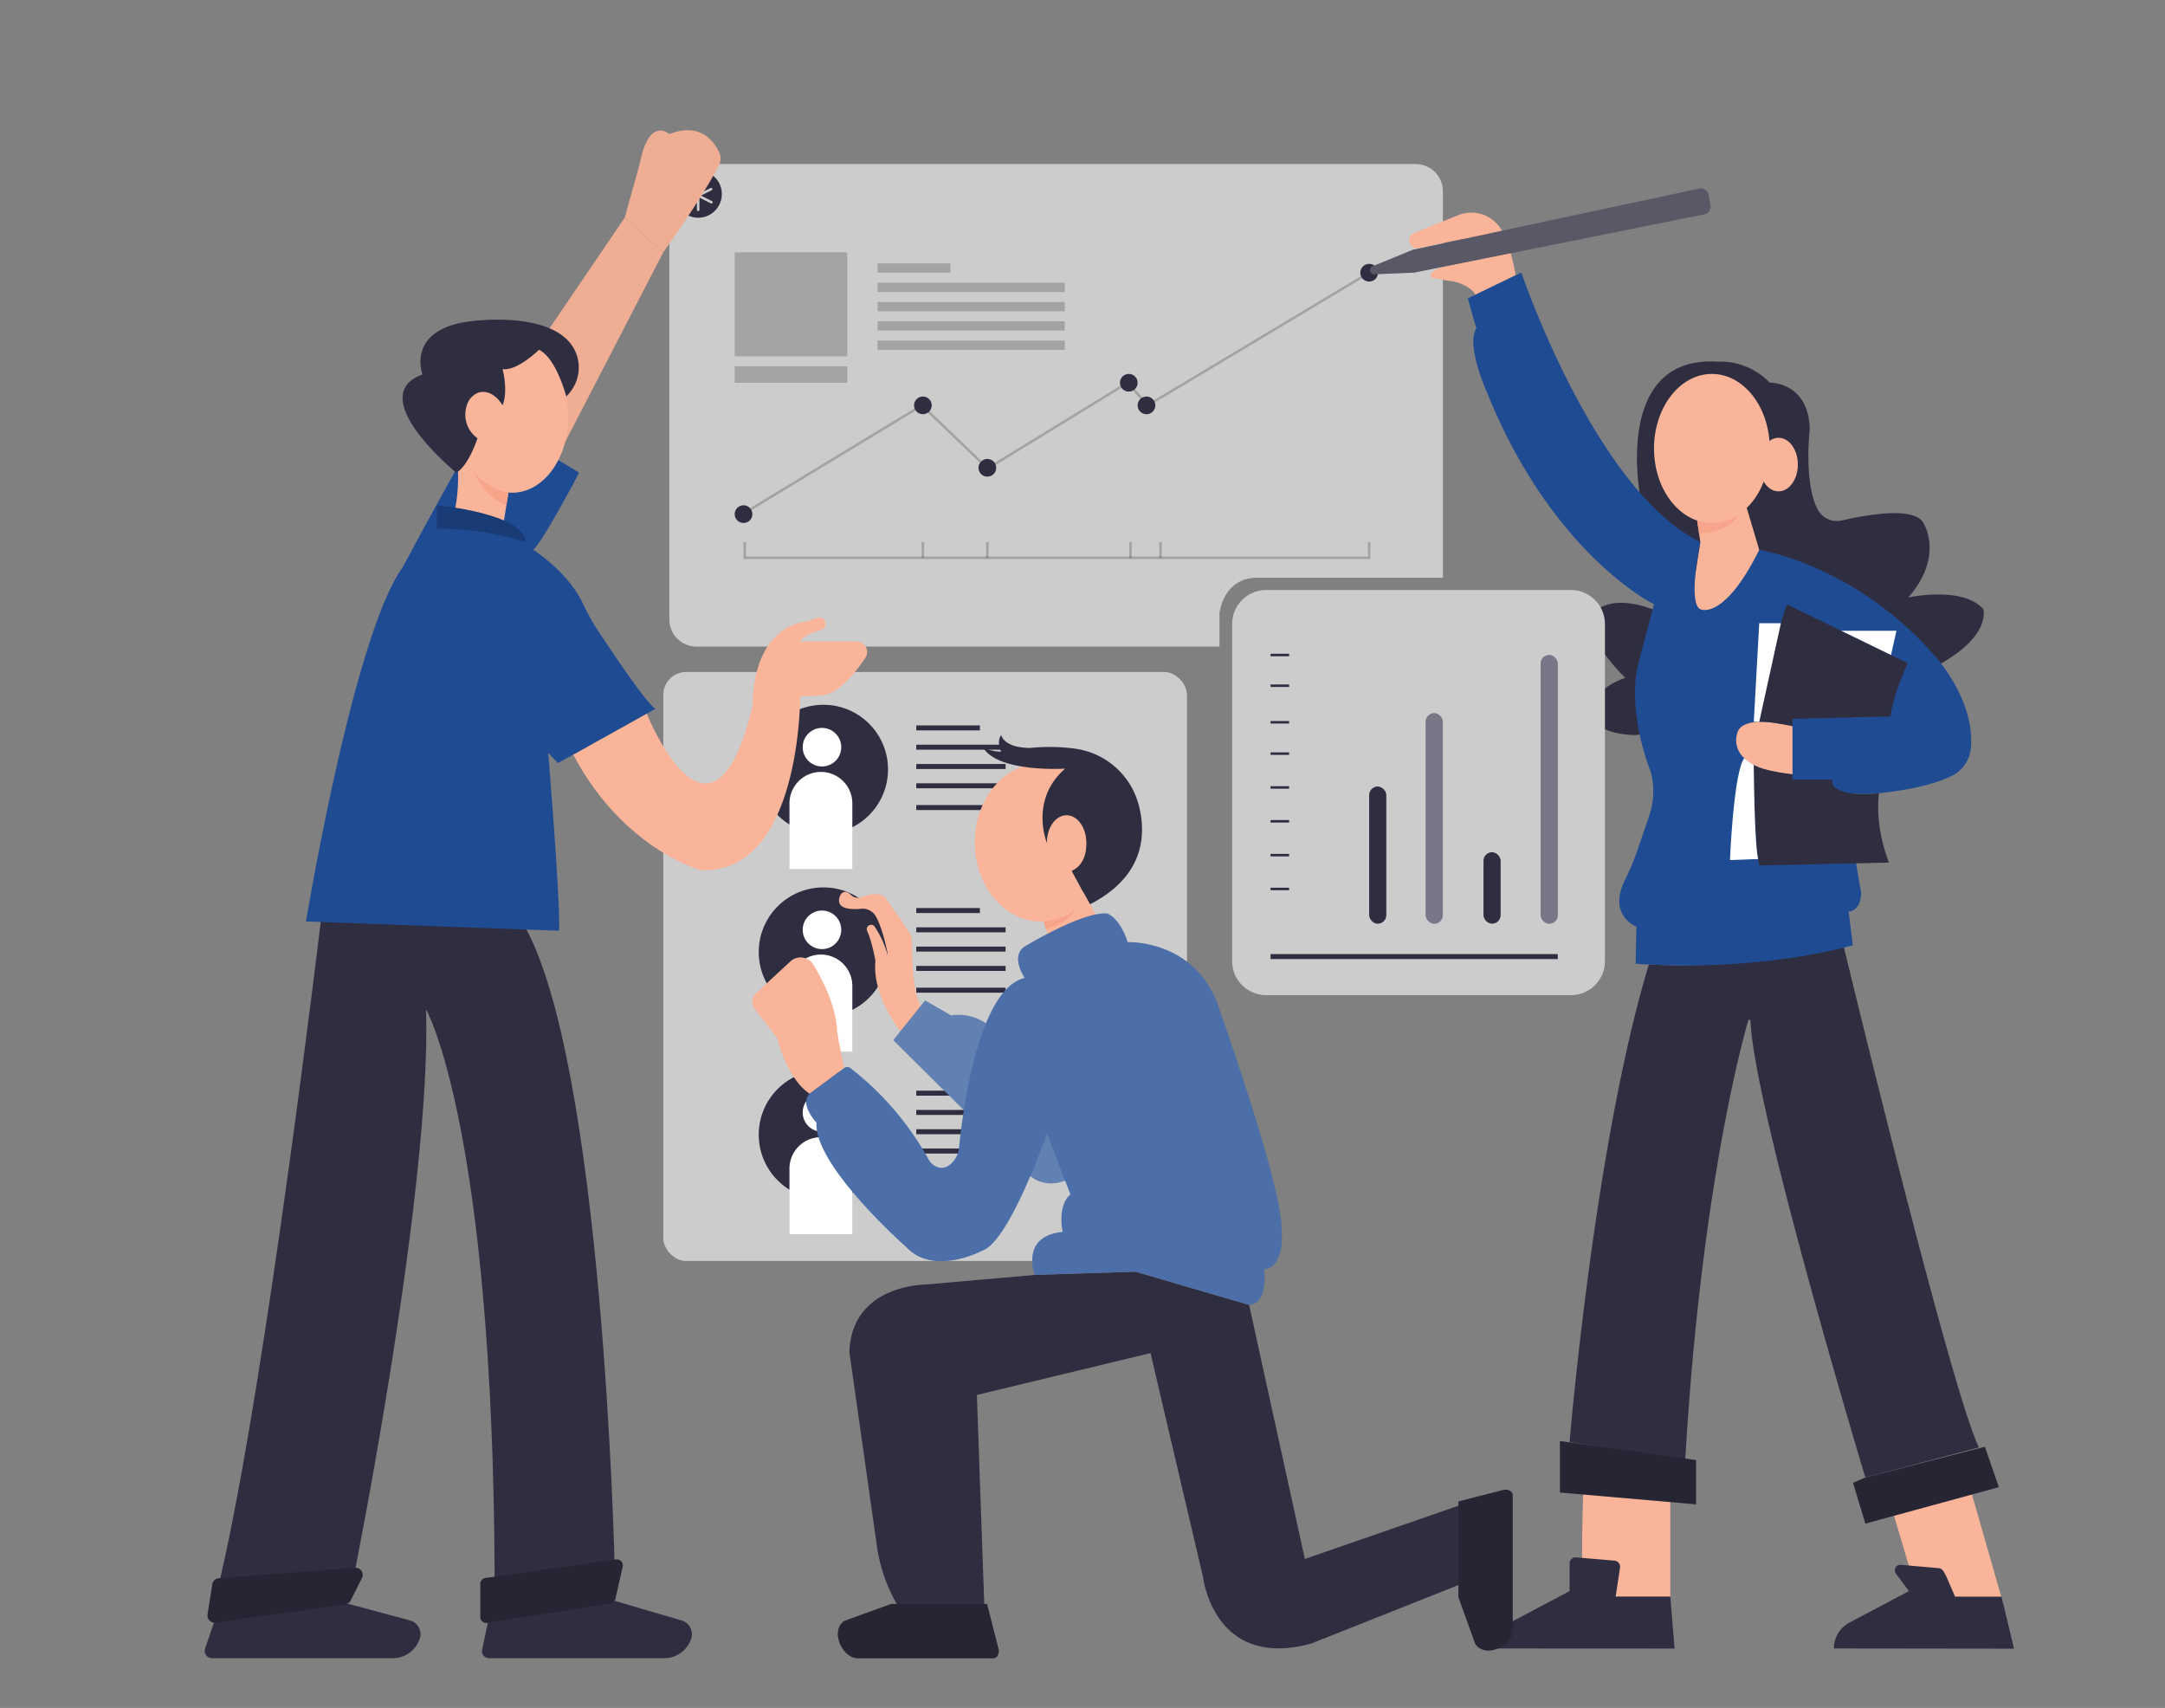<svg id="ba778b86-6fb2-4801-93c5-71105facfe91" data-name="Layer 1" xmlns="http://www.w3.org/2000/svg" width="865.76" height="682.89" viewBox="0 0 865.76 682.89"><rect x="0" y="0" width="865.76" height="682.89" fill="#808080" stroke="none"/><path d="M633.23,592.89s-1.29,34.29,0,44.15c0,0,15,5.57,17.78,6s16.93,0,16.93,0V595Z" fill="#f9b499"/><polygon points="756.87 604.25 768.44 643.23 800.99 640.9 787.73 594.61 756.87 604.25" fill="#f9b499"/><path d="M655.94,198.61s-11.14-56.57,30.86-54A27.4,27.4,0,0,1,707.7,153s15.53-.37,16,18.53c0,0-2.49,21.52,3.16,32.15a8.75,8.75,0,0,0,9.73,4.41c8.62-2,28.84-5.9,32.53,1,0,0,8.58,13.07-6,29.78,0,0,21.86-4.71,30,4.72,0,0,3.86,12.43-23.57,25.07L654.6,293.89s-22.23.72-17.52-13.85c0,0,3.86-6,12.86-9,0,0-16.37-15.72-13.51-24.86,0,0,5.8-10.71,27.65-1.29Z" fill="#2f2e41"/><rect x="265.23" y="268.68" width="209.43" height="235.5" rx="9.14" fill="#ccc"/><circle cx="329.26" cy="307.64" r="25.85" fill="#2f2e41"/><circle cx="328.7" cy="298.75" r="7.71" fill="#fff"/><path d="M315.7,347.44h25.14V321.21a12.57,12.57,0,0,0-12.57-12.57h0a12.57,12.57,0,0,0-12.57,12.57Z" fill="#fff"/><rect x="366.41" y="290.04" width="25.43" height="2" fill="#2f2e41"/><rect x="366.41" y="297.75" width="35.71" height="2" fill="#2f2e41"/><rect x="366.41" y="305.47" width="35.71" height="2" fill="#2f2e41"/><rect x="366.41" y="313.18" width="35.71" height="2" fill="#2f2e41"/><rect x="366.41" y="321.89" width="35.71" height="2" fill="#2f2e41"/><circle cx="329.26" cy="380.66" r="25.85" fill="#2f2e41"/><circle cx="328.7" cy="371.77" r="7.71" fill="#fff"/><path d="M315.7,420.46h25.14V394.23a12.57,12.57,0,0,0-12.57-12.57h0a12.57,12.57,0,0,0-12.57,12.57Z" fill="#fff"/><rect x="366.41" y="363.06" width="25.43" height="2" fill="#2f2e41"/><rect x="366.41" y="370.77" width="35.71" height="2" fill="#2f2e41"/><rect x="366.41" y="378.48" width="35.71" height="2" fill="#2f2e41"/><rect x="366.41" y="386.2" width="35.71" height="2" fill="#2f2e41"/><rect x="366.41" y="394.91" width="35.71" height="2" fill="#2f2e41"/><circle cx="329.26" cy="453.68" r="25.85" fill="#2f2e41"/><circle cx="328.7" cy="444.79" r="7.71" fill="#fff"/><path d="M315.7,493.48h25.14V467.25a12.57,12.57,0,0,0-12.57-12.57h0a12.57,12.57,0,0,0-12.57,12.57Z" fill="#fff"/><rect x="366.41" y="436.08" width="25.43" height="2" fill="#2f2e41"/><rect x="366.41" y="443.79" width="35.71" height="2" fill="#2f2e41"/><rect x="366.41" y="451.5" width="35.71" height="2" fill="#2f2e41"/><rect x="366.41" y="459.22" width="35.71" height="2" fill="#2f2e41"/><rect x="366.41" y="467.93" width="35.71" height="2" fill="#2f2e41"/><path d="M139.51,641.32l24.38,6.57A5.7,5.7,0,0,1,168,654.7h0A11.34,11.34,0,0,1,157.46,663H84.73A2.92,2.92,0,0,1,82,659.18l6.11-17.86Z" fill="#2f2e41"/><path d="M238.37,637.89l34.1,10a5.71,5.71,0,0,1,4.07,6.81h0A11.34,11.34,0,0,1,266,663H195.55a2.82,2.82,0,0,1-2.75-3.4l3.86-18.32Z" fill="#2f2e41"/><path d="M128.66,365.26S106.37,552.75,88.08,631c0,0,30.86,1.14,53.72-2.29,0,0,30.86-153.71,28.57-225.14,0,0,26.84,46.86,27.43,227.61l48-4.75s-4.55-204.24-37.08-258Z" fill="#2f2e41"/><path d="M231.58,189s-14.07,26.85-18.35,30.85c0,0,13.72,8.57,19.81,21.34a84.58,84.58,0,0,0,5.61,10.23c6.66,10.13,19.66,29.49,23.43,32l-39,21.71L219.23,301s5.14,62.57,4.28,71.14l-101.14-3.71S141.32,253.89,161,226.89c0,0,31.65-59.45,34.45-59.87Z" fill="#1f4b93"/><polygon points="222.49 183.5 265.23 100.89 249.8 87.06 195.44 167.02 222.49 183.5" fill="#f9b499"/><polygon points="222.49 183.5 265.23 100.89 249.8 87.06 195.44 167.02 222.49 183.5" opacity="0.04"/><path d="M577,76.47V231H502.66c-7.74,0-13.37,4.88-15,14v13.52H278.53a10.86,10.86,0,0,1-10.87-10.87V76.47A10.87,10.87,0,0,1,278.53,65.6H566.09A10.88,10.88,0,0,1,577,76.47Z" fill="#ccc"/><circle cx="279.19" cy="77.59" r="9.47" fill="#2f2e41"/><path d="M279.19,84.39a.5.5,0,0,1-.5-.5V72.75a.5.5,0,0,1,.5-.5.51.51,0,0,1,.5.5V83.89A.5.5,0,0,1,279.19,84.39Z" fill="#ccc"/><path d="M274.08,81.25a.49.49,0,0,1-.44-.27.5.5,0,0,1,.22-.68l10.29-5.14a.5.5,0,1,1,.44.9L274.31,81.2A.64.64,0,0,1,274.08,81.25Z" fill="#ccc"/><path d="M284.37,81.25a.54.54,0,0,1-.22,0l-10.29-5.14a.49.49,0,0,1-.22-.67.5.5,0,0,1,.67-.23l10.28,5.14a.5.5,0,0,1-.22,1Z" fill="#ccc"/><rect x="293.8" y="100.89" width="45" height="41.57" opacity="0.2"/><rect x="293.8" y="146.47" width="45" height="6.57" opacity="0.2"/><rect x="350.94" y="105.32" width="29.14" height="3.71" opacity="0.2"/><rect x="350.94" y="113.04" width="74.86" height="3.71" opacity="0.2"/><rect x="350.94" y="120.75" width="74.86" height="3.71" opacity="0.2"/><rect x="350.94" y="128.47" width="74.86" height="3.71" opacity="0.2"/><rect x="350.94" y="136.18" width="74.86" height="3.71" opacity="0.2"/><g opacity="0.2"><polygon points="298.06 205.47 297.54 204.61 368.72 161.45 395.01 186.69 451.04 152.39 459.04 161.44 547.25 108.61 547.77 109.47 458.84 162.72 450.84 153.68 394.87 187.95 368.58 162.71 298.06 205.47"/></g><circle cx="297.33" cy="205.57" r="3.54" fill="#2f2e41"/><circle cx="369.05" cy="162.08" r="3.54" fill="#2f2e41"/><circle cx="394.83" cy="187.04" r="3.54" fill="#2f2e41"/><circle cx="451.39" cy="153.04" r="3.54" fill="#2f2e41"/><circle cx="458.46" cy="162.08" r="3.54" fill="#2f2e41"/><circle cx="547.51" cy="109.04" r="3.54" fill="#2f2e41"/><g opacity="0.2"><polygon points="548.01 223.54 297.3 223.54 297.3 216.75 298.3 216.75 298.3 222.54 547.01 222.54 547.01 216.75 548.01 216.75 548.01 223.54"/></g><g opacity="0.2"><rect x="368.55" y="216.75" width="1" height="6.29"/></g><g opacity="0.2"><rect x="394.33" y="216.75" width="1" height="6.29"/></g><g opacity="0.2"><rect x="451.58" y="216.75" width="1" height="6.29"/></g><g opacity="0.2"><rect x="463.58" y="216.75" width="1" height="6.29"/></g><path d="M641.8,249.5V384.3a13.61,13.61,0,0,1-13.63,13.59H506.35a13.6,13.6,0,0,1-13.63-13.59V249.5a13.61,13.61,0,0,1,13.63-13.59H628.17A13.61,13.61,0,0,1,641.8,249.5Z" fill="#ccc"/><rect x="508.08" y="261.39" width="7.43" height="1" fill="#2f2e41"/><rect x="508.08" y="273.67" width="7.43" height="1" fill="#2f2e41"/><rect x="508.08" y="288.29" width="7.43" height="1" fill="#2f2e41"/><rect x="508.08" y="300.82" width="7.43" height="1" fill="#2f2e41"/><rect x="508.08" y="314.35" width="7.43" height="1" fill="#2f2e41"/><rect x="508.08" y="327.88" width="7.43" height="1" fill="#2f2e41"/><rect x="508.08" y="341.41" width="7.43" height="1" fill="#2f2e41"/><rect x="508.08" y="354.94" width="7.43" height="1" fill="#2f2e41"/><rect x="508.08" y="381.47" width="114.86" height="2" fill="#2f2e41"/><rect x="547.51" y="314.47" width="6.86" height="54.86" rx="3.43" fill="#2f2e41"/><rect x="570.11" y="285.14" width="6.86" height="84.18" rx="3.43" fill="#3f3d56"/><rect x="570.11" y="285.14" width="6.86" height="84.18" rx="3.43" fill="#fff" opacity="0.3"/><rect x="593.23" y="340.74" width="6.86" height="28.58" rx="3.43" fill="#2f2e41"/><rect x="616.08" y="261.89" width="6.86" height="107.43" rx="3.43" fill="#3f3d56"/><rect x="616.08" y="261.89" width="6.86" height="107.43" rx="3.43" fill="#fff" opacity="0.3"/><ellipse cx="416.33" cy="336.83" rx="26.54" ry="31.64" fill="#f9b499"/><path d="M428.53,348.18s6.13-2,5.84-11.14c0,0,.29-10.29-9.14-10.86,0,0-5.72,1.14-6.57,10.86,0,0-7.14-17.15,7.28-29.72,0,0-26.43,1.72-32.71-8.28,0,0,4.28,1.71,7.14,1.43,0,0-2-3.72,0-6.58,0,0,.86,5.15,11.71,5.15a76.6,76.6,0,0,1,17.92.31,30.62,30.62,0,0,1,25.32,22.33c3.06,11.51,2.7,28.56-19.52,39.93l-7.27-13.43" fill="#2f2e41"/><polygon points="416.33 365.61 420.08 376.75 439.8 368.47 433.06 356.56 416.33 365.61" fill="#f9b499"/><path d="M413.8,509.75l-43.86,3.86s-29.43,0-30.28,27l11,77.55a65.41,65.41,0,0,0,8.46,24.07l.23.38h34.29l-3-84.86L460.08,541l21,89.57s4.29,37.28,43.29,26.57l64.71-25.71V600L521.8,623.32,499.51,521.75l-45.43-13.28Z" fill="#2f2e41"/><path d="M323.8,437.32c-9.16-6-13-22.25-13-22.25l-9-11.68a4.65,4.65,0,0,1,.52-6.24l13.78-12.78a6,6,0,0,1,9.12,1.26c3.65,6,8.61,15.75,9.45,25.08a57.3,57.3,0,0,0,.83,6.12l2.09,10.26Z" fill="#f9b499"/><path d="M360.63,413s-12-14.29-10.55-28.86c0,0-1.47-8.1-3.28-11.78a1.77,1.77,0,0,1,0-1.63h0a1.74,1.74,0,0,1,3-.18,40.17,40.17,0,0,1,5.43,12.19s-1.75-10.54-5-16.38a6.12,6.12,0,0,0-5.95-3c-4.06.38-10.66.21-8.24-5.46,0,0,1.43-2.85,4.2-.12a4.1,4.1,0,0,0,4.33.92c3.13-1.21,8.14-2.41,10.05,1.2,0,0,9.94,13.41,10,15.15.16,4.86-.29,25.43,5.28,28.85Z" fill="#f9b499"/><ellipse cx="204.88" cy="166.59" rx="22.4" ry="30.41" fill="#f9b499"/><ellipse cx="193.49" cy="166.17" rx="7.53" ry="9.59" fill="#f9b499"/><path d="M182.48,181.5a65.68,65.68,0,0,1-1.82,27.61L201,211.47,204.88,187Z" fill="#f9b499"/><path d="M174.66,211.47V202s35.14,3.28,35.57,14.71C210.23,216.75,193.08,211,174.66,211.47Z" fill="#1f4b93"/><path d="M174.66,211.47V202s35.14,3.28,35.57,14.71C210.23,216.75,193.08,211,174.66,211.47Z" opacity="0.2"/><path d="M267.66,53.61s-8.15-7.44-11.86,12l-6,21.46,15.43,13.83s16-22.37,22.27-34.84a6,6,0,0,0,.05-5.29C285.43,56.34,279.85,48.81,267.66,53.61Z" fill="#f9b499"/><path d="M267.66,53.61s-8.15-7.44-11.86,12l-6,21.46,15.43,13.83s16-22.37,22.27-34.84a6,6,0,0,0,.05-5.29C285.43,56.34,279.85,48.81,267.66,53.61Z" opacity="0.04"/><path d="M83,645.54l1.91-12.1a2.83,2.83,0,0,1,2.58-2.39l54.48-4.2a2.84,2.84,0,0,1,2.76,4.1l-4.52,9a2.85,2.85,0,0,1-2.15,1.54l-51.86,7.26A2.83,2.83,0,0,1,83,645.54Z" fill="#2f2e41"/><path d="M192.08,646.54V633.28a2.38,2.38,0,0,1,2-2.35l52.26-7.41A2.38,2.38,0,0,1,249,626.4l-2.89,12.78a2.38,2.38,0,0,1-1.94,1.83l-49.37,7.87A2.38,2.38,0,0,1,192.08,646.54Z" fill="#2f2e41"/><path d="M83,645.54l1.91-12.1a2.83,2.83,0,0,1,2.58-2.39l54.48-4.2a2.84,2.84,0,0,1,2.76,4.1l-4.52,9a2.85,2.85,0,0,1-2.15,1.54l-51.86,7.26A2.83,2.83,0,0,1,83,645.54Z" opacity="0.2"/><path d="M192.08,646.54V633.28a2.38,2.38,0,0,1,2-2.35l52.26-7.41A2.38,2.38,0,0,1,249,626.4l-2.89,12.78a2.38,2.38,0,0,1-1.94,1.83l-49.37,7.87A2.38,2.38,0,0,1,192.08,646.54Z" opacity="0.2"/><ellipse cx="684.56" cy="179.31" rx="23.14" ry="29.8" fill="#f9b499"/><ellipse cx="711.23" cy="185.75" rx="7.71" ry="10.71" fill="#f9b499"/><path d="M627.66,576.61s9.84-118.89,31.7-191c1.73.06,34.77,2.66,78-6.87,0,0,42.41,176,54,200l-45.43,12S701.32,442.94,700,408.15a.47.47,0,0,0-.92-.12c-4,14.12-19.24,73.61-25.18,175.76Z" fill="#2f2e41"/><polygon points="623.8 596.75 623.8 576.18 678.23 583.79 678.23 601.47 623.8 596.75" fill="#2f2e41"/><polygon points="623.8 596.75 623.8 576.18 678.23 583.79 678.23 601.47 623.8 596.75" opacity="0.2"/><path d="M597.66,659.11h0a11.73,11.73,0,0,1,6.25-10.38l23.75-12.55V625.12a2.44,2.44,0,0,1,2.64-2.43L645.62,624a2.44,2.44,0,0,1,2.21,2.8l-1.75,11.56h21.86l1.72,20.79Z" fill="#2f2e41"/><path d="M733.35,659.11h0a11.74,11.74,0,0,1,6.26-10.38l23.74-12.55-5.19-7a2.2,2.2,0,0,1,1.79-3.53h0L775.32,627c1.41.12,2.14,1.49,3.48,4.41l3,7h18.59l5,20.79Z" fill="#2f2e41"/><polygon points="745.94 590.75 741.01 592.89 745.94 609.18 799.3 594.61 793.73 578.47 745.94 590.75" fill="#2f2e41"/><polygon points="745.94 590.75 741.01 592.89 745.94 609.18 799.3 594.61 793.73 578.47 745.94 590.75" opacity="0.2"/><path d="M606.08,110c-1.33-7.91-3.49-14.43-5.78-18.29a14,14,0,0,0-17.24-5.65l-17.58,7.11a3.16,3.16,0,0,0-1.67,4.29h0a3.16,3.16,0,0,0,3.69,1.7l17.67-3.63,1.77,8.61S569.8,107,572.37,111c0,0,4.86,1.07,8.86,1.53,0,0,6.22,1.19,8.82,5.26Z" fill="#f9b499"/><path d="M548.87,106.48l16.07-6.59L679.51,75.42a3.14,3.14,0,0,1,3.73,2.49l.76,4.14a3.11,3.11,0,0,1-2.46,3.62L565.51,109l-15.94.66a1.68,1.68,0,0,1-1.69-1.25h0A1.67,1.67,0,0,1,548.87,106.48Z" fill="#2f2e41"/><path d="M548.87,106.48l16.07-6.59L679.51,75.42a3.14,3.14,0,0,1,3.73,2.49l.76,4.14a3.11,3.11,0,0,1-2.46,3.62L565.51,109l-15.94.66a1.68,1.68,0,0,1-1.69-1.25h0A1.67,1.67,0,0,1,548.87,106.48Z" fill="#fff" opacity="0.2"/><path d="M258.65,285.38s26.18,65,42.36-3.53c0,0-1.16-30.43,21.87-33.43l3.91-1.37a2.55,2.55,0,0,1,3.4,2.4h0a2.54,2.54,0,0,1-1.86,2.45c-2.73.78-7.59,2.44-8.36,4.62h22.6a4.18,4.18,0,0,1,3.49,6.51c-4.12,6.12-10.85,14.43-17.3,15l-8.79.42s.36,71.43-39.93,69.43c0,0-31-8.51-50.76-46.11Z" fill="#f9b499"/><path d="M182.48,189s-37.39-30.53-13.54-39.29c0,0-6.86-18.14,19.43-21.28,0,0,36.79-5.13,42.47,14.16a15.73,15.73,0,0,1-2,13,16.1,16.1,0,0,1-2.4,2.92s-4-15.39-10.88-18.65c0,0-8.8,8.58-14.59,7.72,0,0,2.36,8.65,0,14.47,0,0-3.9-7-9.85-5a7.75,7.75,0,0,0-4.49,5.21,11.54,11.54,0,0,0,4.19,12.87l.12.09S187.44,186.18,182.48,189Z" fill="#2f2e41"/><path d="M434.37,441.18l-37-29.57c-8.29-7.72-17-5.57-17-5.57l-10.43-6-12.71,15.85L412,470.18s9,8.71,22.33-3.71C433.08,463.47,434.37,441.18,434.37,441.18Z" fill="#1f4b93"/><path d="M434.37,441.18l-37-29.57c-8.29-7.72-17-5.57-17-5.57l-10.43-6-12.71,15.85L412,470.18s9,8.71,22.33-3.71C433.08,463.47,434.37,441.18,434.37,441.18Z" fill="#fff" opacity="0.3"/><path d="M409.8,391s-6-8.57,0-12.57c0,0,23.57-14.29,33.07-13.15,0,0,4.93,1.72,8.07,11.43,0,0,25.86-1.14,35.72,24.14,0,0,17.41,48.91,23.14,74.15,0,0,8.57,30.85-4.29,32.57,0,0,1.72,13.71-6,14.14l-45.43-13.28-40.28,1.28s-6-15.43,11.16-17.14c0,0-2.34-10.29,3.11-15l-9.41-24.43s-14.72,42.43-25.43,46.71c0,0-19.72,10.72-30.86-1.28,0,0-37-32.57-35.86-49.72,0,0-7-7.28-2.71-11.57l13.78-10.23a2.07,2.07,0,0,1,2.48,0,119.58,119.58,0,0,1,31.24,36.48,6.63,6.63,0,0,0,3.25,3c1.59.64,3.75.74,6-1.44a10.21,10.21,0,0,0,3-6.46C384.79,446.45,390.83,395.56,409.8,391Z" fill="#1f4b93"/><path d="M409.8,391s-6-8.57,0-12.57c0,0,23.57-14.29,33.07-13.15,0,0,4.93,1.72,8.07,11.43,0,0,25.86-1.14,35.72,24.14,0,0,17.41,48.91,23.14,74.15,0,0,8.57,30.85-4.29,32.57,0,0,1.72,13.71-6,14.14l-45.43-13.28-40.28,1.28s-6-15.43,11.16-17.14c0,0-2.34-10.29,3.11-15l-9.41-24.43s-14.72,42.43-25.43,46.71c0,0-19.72,10.72-30.86-1.28,0,0-37-32.57-35.86-49.72,0,0-7-7.28-2.71-11.57l13.78-10.23a2.07,2.07,0,0,1,2.48,0,119.58,119.58,0,0,1,31.24,36.48,6.63,6.63,0,0,0,3.25,3c1.59.64,3.75.74,6-1.44a10.21,10.21,0,0,0,3-6.46C384.79,446.45,390.83,395.56,409.8,391Z" fill="#fff" opacity="0.2"/><polygon points="678.29 205.47 679.94 216.75 674.43 252.2 703.51 238.91 703.51 219.89 697.43 199.48 678.29 205.47" fill="#f9b499"/><path d="M586.94,119.32,608.37,109s29.57,87.28,71.57,107.71c0,0-5.14,24.29,0,26.86,0,0,9.23,5,23.57-23.72,0,0,38.15,5.86,69.86,42,0,0,16.19,17.21,14.82,36.83a14,14,0,0,1-7.87,11.63c-5.27,2.56-14.51,5.43-30.52,7,0,0-17.57,1.72-17.14-5.57H716.8V287.42l30.37-.74s-3.83-17.3-2.09-28.12c0,0-10.28,51.94-.85,98,0,0,.43,7.34-5,7.92l1.71,13.42s-35.41,10.88-86.86,7.43l.29-14.84s-11.58-4.36-4.59-18.59a96.53,96.53,0,0,0,4.87-11.54l4.79-14.06a30.1,30.1,0,0,0,.92-16.76c-.08-.35-.18-.71-.28-1.06,0,0-9.42-22.58-5.14-42.29l6.47-24.57S620.8,221.75,594.66,157c0,0-8.58-18.86-4.29-25.72Z" fill="#1f4b93"/><path d="M716.8,290.32s-.81-.22-2.12-.5c-5.36-1.16-19.13-3.38-20.17,4.08,0,0-4.28,13.57,22.29,15.71Z" fill="#f9b499"/><path d="M703.5,288.61s8.21-42.22,11.18-46.93l48.19,23.46s-6.21,13.61-6.86,21.33l-39.21.95v2.9S706.68,288.27,703.5,288.61Z" fill="#2f2e41"/><path d="M701.31,305.86s0,29.89,2.19,40.18l51.87-1.15s-5.69-13.5-4-27.71c0,0-11.92,1.55-16.92-1.94,0,0-2-.7-1.77-3.49H716.8v-2.14S704.78,308.21,701.31,305.86Z" fill="#2f2e41"/><path d="M691.8,343.89s1.41-34.94,5.7-40.72a25.76,25.76,0,0,0,3.81,2.69s.24,31.83,1.76,37.61Z" fill="#fff"/><polygon points="703.5 249.18 701.32 288.59 703.5 288.61 712.16 249.18 703.5 249.18" fill="#fff"/><polygon points="736.29 252.2 758.37 252.2 756.2 261.89 736.29 252.2" fill="#fff"/><path d="M356.35,641.32l-18.19,6.57c-2.22.8-3.57,3.81-3,6.81h0c.79,4.59,4.32,8.34,7.83,8.34h54.28c1.49,0,2.53-2,2-3.86l-4.56-17.86Z" fill="#2f2e41"/><path d="M356.35,641.32l-18.19,6.57c-2.22.8-3.57,3.81-3,6.81h0c.79,4.59,4.32,8.34,7.83,8.34h54.28c1.49,0,2.53-2,2-3.86l-4.56-17.86Z" opacity="0.2"/><path d="M583.21,638.63l6.56,18.19c.8,2.22,3.82,3.57,6.82,3h0c4.58-.79,8.33-4.32,8.33-7.84V597.75c0-1.49-2-2.54-3.85-2l-17.86,4.56Z" fill="#2f2e41"/><path d="M583.21,638.63l6.56,18.19c.8,2.22,3.82,3.57,6.82,3h0c4.58-.79,8.33-4.32,8.33-7.84V597.75c0-1.49-2-2.54-3.85-2l-17.86,4.56Z" opacity="0.2"/><path d="M203.32,196.92l-.81,5.12a23.81,23.81,0,0,1-12.75-13A22.46,22.46,0,0,0,203.32,196.92Z" fill="#f7a48b"/><ellipse cx="426.51" cy="336.83" rx="7.86" ry="10.86" fill="#f9b499"/><path d="M418.27,371.35l-1-2.91s7.33-.46,12.56-4.38A18.32,18.32,0,0,1,418.27,371.35Z" fill="#f7a48b"/><path d="M679.44,213.31l-.76-5.17a19.56,19.56,0,0,0,16.53-2.25S692.16,212.69,679.44,213.31Z" fill="#f7a48b"/></svg>
